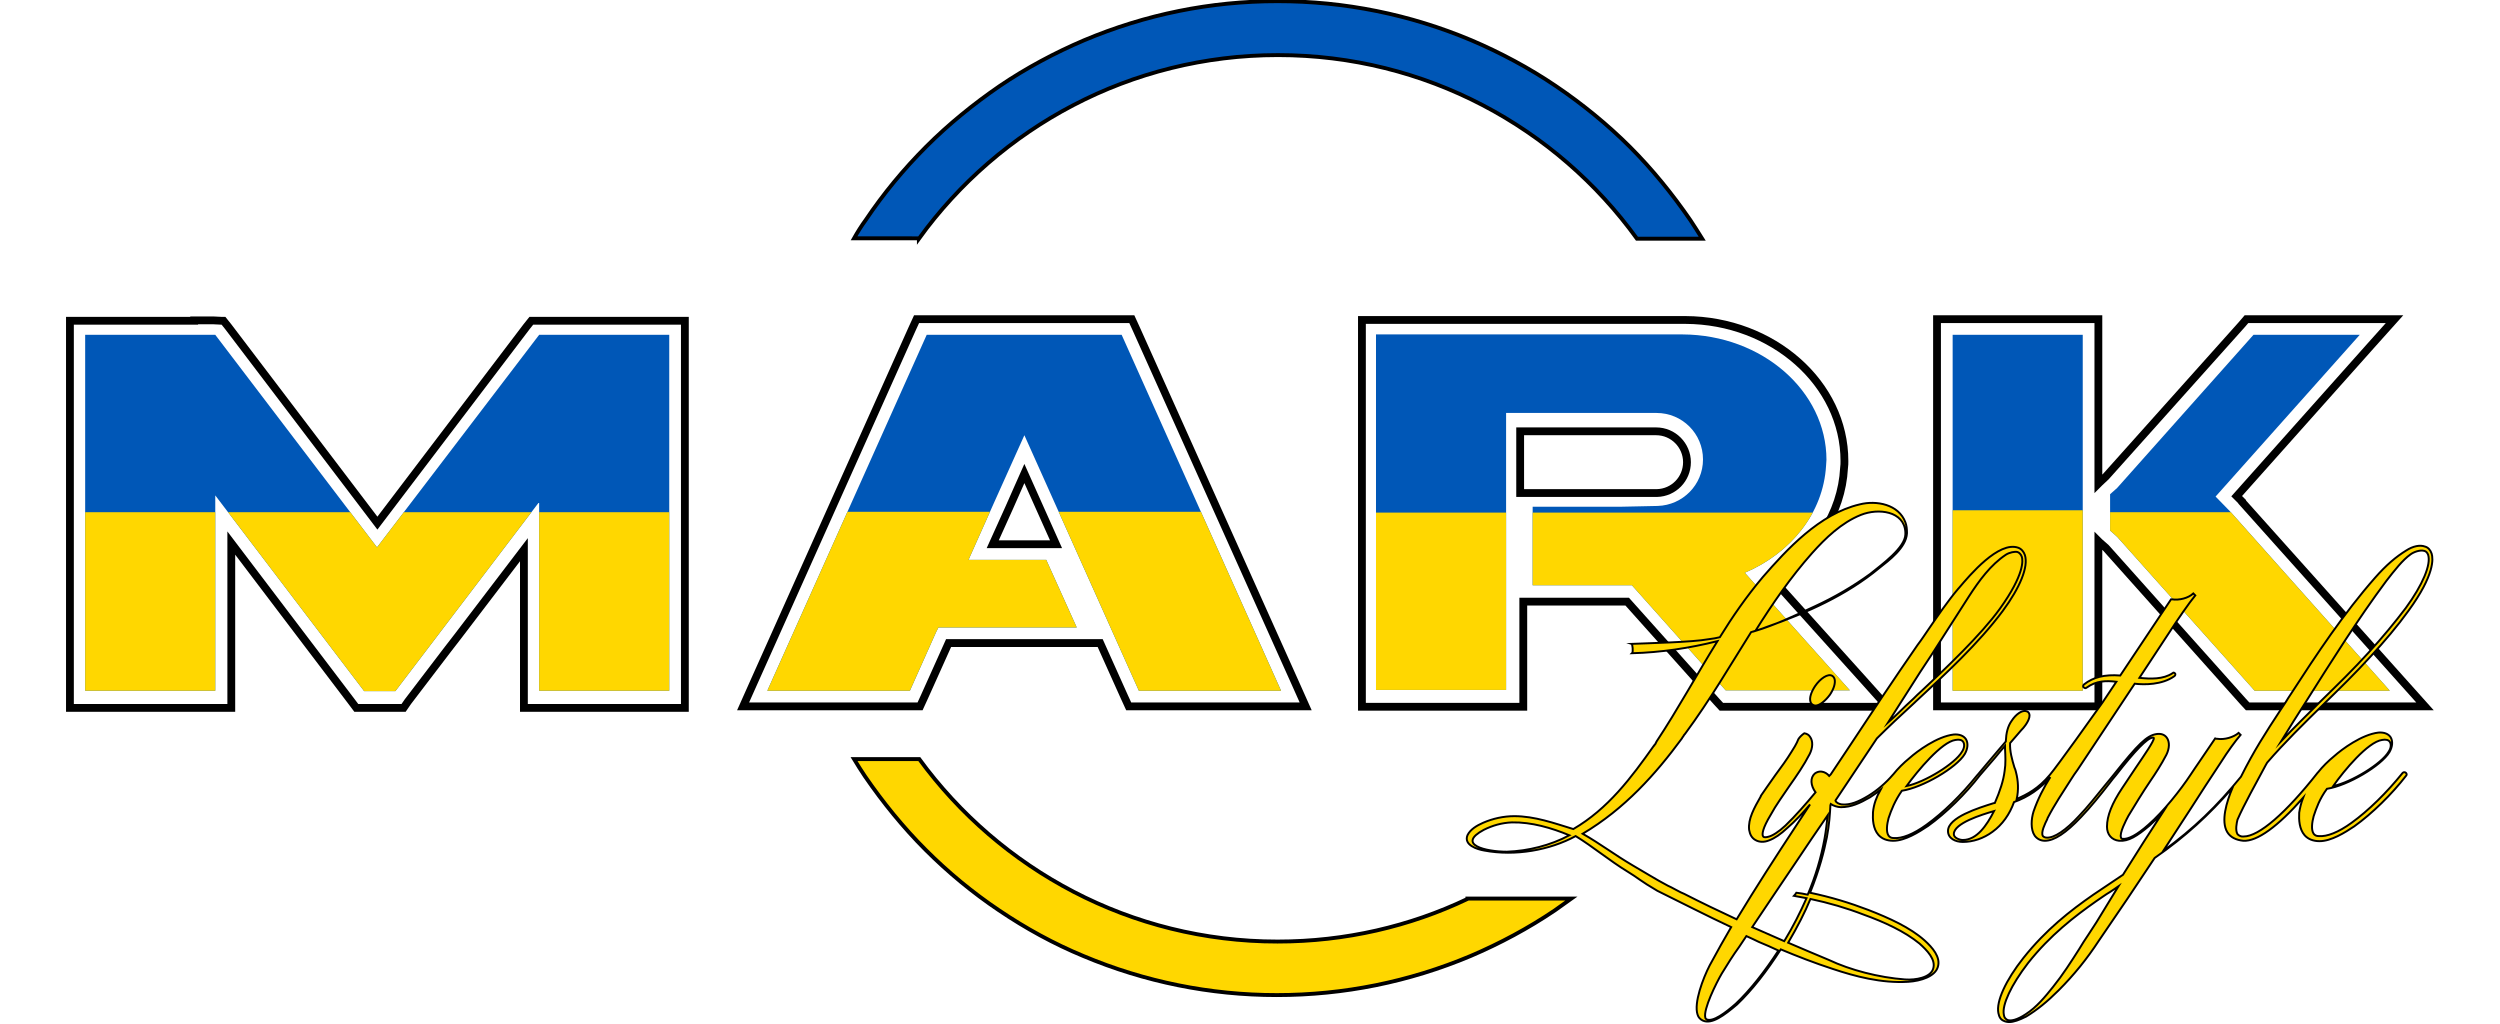 <?xml version="1.0" encoding="utf-8"?>
<!-- Generator: Adobe Illustrator 28.3.0, SVG Export Plug-In . SVG Version: 6.00 Build 0)  -->
<svg version="1.1" id="Слой_1" xmlns="http://www.w3.org/2000/svg" xmlns:xlink="http://www.w3.org/1999/xlink" x="0px" y="0px"
	 viewBox="0 0 639.9 262" enable-background="new 0 0 639.9 262" xml:space="preserve">
<g>
	<path fill-rule="evenodd" clip-rule="evenodd" fill="#FFD700" stroke="#000000" stroke-miterlimit="10" d="M375.6,230.1
		c-14.7,7-31.2,10.9-48.6,10.9c-37.6,0-71-18.4-91.7-46.7h-16.7c0.9,1.5,1.8,2.9,2.8,4.4c4.6,6.7,9.8,13.1,15.5,18.8
		c5.8,5.8,12.1,11,18.8,15.5c6.8,4.6,14.1,8.6,21.6,11.7c15.7,6.6,32.4,10,49.5,10c17.2,0,33.9-3.4,49.6-10
		c7.5-3.2,14.8-7.1,21.6-11.7c1.4-1,2.8-2,4.2-3H375.6z"/>
	<path fill-rule="evenodd" clip-rule="evenodd" fill="#0057B7" stroke="#000000" stroke-miterlimit="10" d="M235.2,61.1
		c20.6-28.5,54.2-47,91.9-47c37.8,0,71.3,18.5,91.9,47h16.7c-1-1.6-2-3.2-3-4.7c-4.6-6.7-9.8-13.1-15.5-18.8S405,26.6,398.2,22
		c-6.8-4.6-14.1-8.5-21.6-11.7c-15.7-6.6-32.4-10-49.6-10c-17.2,0-33.8,3.4-49.5,10c-7.5,3.2-14.8,7.1-21.6,11.7
		c-6.7,4.6-13.1,9.8-18.8,15.5c-5.8,5.8-11,12.1-15.5,18.8c-1.1,1.5-2.1,3.1-3,4.7H235.2z"/>
</g>
<g>
	<g>
		<defs>
			<polygon id="SVGID_1_" points="138,85.7 96.5,140.1 55.1,85.7 54.6,85.7 54.5,85.7 53.6,85.7 53.6,85.7 21.8,85.7 21.8,176.8 
				53.6,176.8 53.6,176.8 54.5,176.8 54.5,176.8 55.1,176.8 55.1,126.8 80.5,160.2 93.2,176.9 101.2,176.9 113.9,160.2 113.9,160.2 
				138,128.5 138,176.8 171.3,176.8 171.3,85.7 			"/>
		</defs>
		<clipPath id="SVGID_00000128448916179135515450000004332333609879700643_">
			<use xlink:href="#SVGID_1_"  overflow="visible"/>
		</clipPath>
		<g clip-path="url(#SVGID_00000128448916179135515450000004332333609879700643_)">
			<rect x="-0.4" y="0.4" fill="#0057B7" width="640.1" height="261.4"/>
			<rect x="-0.4" y="131.1" fill="#FFD700" width="640.1" height="130.7"/>
		</g>
	</g>
	<polygon fill="none" stroke="#000000" stroke-width="2" stroke-miterlimit="10" points="138,82.1 136,82.1 134.8,83.6 
		96.6,133.9 58.4,83.6 57.2,82.1 56.6,82.1 54.6,82 53.7,82 49.7,82 49.7,82.1 21.9,82.1 17.9,82.1 17.9,86.1 17.9,177.2 
		17.9,181.2 21.9,181.2 53.7,181.2 54.6,181.2 55.2,181.2 59.2,181.2 59.2,177.2 59.2,139 77.4,163 90,179.6 91.2,181.2 93.2,181.2 
		101.3,181.2 103.3,181.2 104.4,179.6 114.7,166.1 117.1,163 134.1,140.7 134.1,177.2 134.1,181.2 138.1,181.2 171.3,181.2 
		175.3,181.2 175.3,177.2 175.3,86.1 175.3,82.1 171.3,82.1 	"/>
</g>
<g>
	<g>
		<defs>
			<polygon id="SVGID_00000175323591314472032640000014531814855368447673_" points="291.5,176.8 327.9,176.8 287.1,85.7 
				237.2,85.7 196.4,176.8 232.9,176.8 239.6,161.8 240.2,160.6 275.6,160.6 267.8,143.3 247.9,143.3 254.6,128.3 254.6,128.3 
				262.2,111.4 			"/>
		</defs>
		<clipPath id="SVGID_00000037682101031406631540000008684818657346355373_">
			<use xlink:href="#SVGID_00000175323591314472032640000014531814855368447673_"  overflow="visible"/>
		</clipPath>
		<g clip-path="url(#SVGID_00000037682101031406631540000008684818657346355373_)">
			<rect x="1" y="0.3" fill="#0057B7" width="640.1" height="261.4"/>
			<rect x="1" y="131" fill="#FFD700" width="640.1" height="130.7"/>
		</g>
	</g>
	<path fill="none" stroke="#000000" stroke-width="2" stroke-miterlimit="10" d="M267.8,139.3h-13.7l4.2-9.3l2.3-5.2h0l1.6-3.6
		l8.1,18.1H267.8z M290.8,84.1l-1.1-2.4h-2.6h-49.9h-2.6l-1.1,2.4l-40.8,91.1l-2.5,5.6h6.2h36.5h2.6l1.1-2.4l6.2-13.8h32.8h6
		l6.2,13.8l1.1,2.4h2.6h36.5h6.2l-2.5-5.6L290.8,84.1z"/>
</g>
<g>
	<g>
		<defs>
			<polygon id="SVGID_00000125563758385073954280000016539288739628085935_" points="533.1,176.8 533.1,85.7 499.8,85.7 
				499.8,176.8 			"/>
		</defs>
		<clipPath id="SVGID_00000160150264638494316500000013527325700047433913_">
			<use xlink:href="#SVGID_00000125563758385073954280000016539288739628085935_"  overflow="visible"/>
		</clipPath>
		<g clip-path="url(#SVGID_00000160150264638494316500000013527325700047433913_)">
			<rect x="0.5" y="-0.1" fill="#0057B7" width="640.1" height="261.4"/>
			<rect x="0.5" y="130.6" fill="#FFD700" width="640.1" height="130.7"/>
		</g>
	</g>
	<g>
		<defs>
			<polygon id="SVGID_00000068660856793692329340000006374283899818075574_" points="567.1,127.1 604,85.7 576.8,85.7 541.9,124.9 
				540.1,126.5 540.1,135.8 541.9,137.4 577.1,176.8 611.7,176.8 571,131.1 			"/>
		</defs>
		<clipPath id="SVGID_00000052081665370398943930000000838730053721280907_">
			<use xlink:href="#SVGID_00000068660856793692329340000006374283899818075574_"  overflow="visible"/>
		</clipPath>
		<g clip-path="url(#SVGID_00000052081665370398943930000000838730053721280907_)">
			<rect x="0.5" y="0.4" fill="#0057B7" width="640.1" height="261.4"/>
			<rect x="0.5" y="131.1" fill="#FFD700" width="640.1" height="130.7"/>
		</g>
	</g>
	<polygon fill="none" stroke="#000000" stroke-width="2" stroke-miterlimit="10" points="614.7,174.1 573.9,128.5 573.9,128.4 
		573.9,128.4 572.5,127 606.9,88.4 612.9,81.7 604,81.7 603.9,81.7 576.8,81.7 575,81.7 573.8,83.1 539,122 537.4,123.5 
		537.1,123.8 537.1,85.7 537.1,81.7 533.1,81.7 499.8,81.7 495.8,81.7 495.8,85.7 495.8,176.8 495.8,180.8 499.8,180.8 533.1,180.8 
		537.1,180.8 537.1,176.8 537.1,138.5 537.4,138.8 539,140.2 574.1,179.5 575.3,180.8 577,180.8 611.7,180.8 620.7,180.8 	"/>
</g>
<g>
	<g>
		<defs>
			<path id="SVGID_00000127745059879164600540000005131303291118777989_" d="M415,129.7L415,129.7c0,0-7.5,0-22.7,0v20.1h25.4
				l24,26.9h31.8l-26.9-30.1c11.8-5,20.1-15.3,20.8-27.4c0-0.5,0.1-1,0.1-1.5l0,0c0-17.6-16.5-32-36.8-32.1l-14.6,0H415h-22.6h-7.8
				h-32.4v91h33.3v-70.9H415h1v0c0.1,0,0.2,0,0.3,0l6.9,0c0.3,0,0.5,0,0.8,0c6.6,0,11.9,5.3,11.9,11.9c0,6.5-5.2,11.7-11.6,11.9
				L415,129.7z"/>
		</defs>
		<clipPath id="SVGID_00000140694399769831470890000017180602663345984142_">
			<use xlink:href="#SVGID_00000127745059879164600540000005131303291118777989_"  overflow="visible"/>
		</clipPath>
		<g clip-path="url(#SVGID_00000140694399769831470890000017180602663345984142_)">
			<rect x="0.3" y="0.5" fill="#0057B7" width="640.1" height="261.4"/>
			<rect x="0.3" y="131.2" fill="#FFD700" width="640.1" height="130.7"/>
		</g>
	</g>
	<g>
		<path fill="none" stroke="#000000" stroke-width="2" stroke-miterlimit="10" d="M389.4,110.4h22.6h4c0.1,0,0.2,0,0.3,0l6.8,0
			h0h0h0.2c0.2,0,0.4,0,0.6,0c4.4,0,7.9,3.6,7.9,7.9c0,4.3-3.4,7.8-7.7,7.9l-9.3,0h-2.1v0c-0.8,0-2,0-3.6,0c-3.8,0-9.4,0-17,0h-3
			V110.4z"/>
		<path fill="none" stroke="#000000" stroke-width="2" stroke-miterlimit="10" d="M453.7,148.2c10.8-6.3,17.7-16.8,18.3-28.4
			c0.1-0.7,0.1-1.2,0.1-1.8c0-19.8-18.3-36-40.7-36.1l-14.6,0l0,0h-1.2h-22.6H385h-32.4h-4v4v91v4h4h33.3h4v-4v-22.9h3h23.6
			l22.9,25.6l1.2,1.3h1.8h31.8h8.9l-6-6.7L453.7,148.2z"/>
	</g>
</g>
<g>
	<path fill-rule="evenodd" clip-rule="evenodd" fill="#FFD700" stroke="#000000" stroke-width="0.5" stroke-miterlimit="10" d="
		M469,173c-1.1-0.7-3.1,0.7-4.4,2.6v0c-1,1.5-1.5,3-1.2,4c0.1,0.4,0.3,0.6,0.6,0.8c0.2,0.1,0.4,0.2,0.7,0.2c1.1,0,2.6-1.3,3.7-2.8
		c1-1.5,1.4-2.9,1.2-3.9C469.5,173.5,469.3,173.2,469,173z"/>
	<path fill-rule="evenodd" clip-rule="evenodd" fill="#FFD700" stroke="#000000" stroke-width="0.5" stroke-miterlimit="10" d="
		M609.7,189.4c1-0.2,1.7,0,2,0.5c0.4,0.6,0.3,1.6-0.3,2.5c-1.8,3.1-9.5,7.8-14.2,8.8C600,197.2,606.1,189.9,609.7,189.4z
		 M538.6,232.8c-1.3,2.2-2.7,4.4-4.1,6.5c-0.8,1.2-1.6,2.4-2.3,3.6c-2.1,3.3-4.2,6.6-6.7,9.7c-2,2.5-4.2,5.2-7,7
		c-2.1,1.4-3.9,1.9-4.8,1.4c-0.4-0.3-0.7-0.5-0.8-1.3c-0.5-2.5,1.9-7.6,6.2-13.2c5.7-7.2,12-12,17.4-15.8c1.2-0.8,2.4-1.7,3.6-2.4
		c0.7-0.5,1.4-0.9,2.1-1.4C541,228.8,539.8,230.9,538.6,232.8z M502.4,215c-0.8,0-2.3-0.5-2.3-1.5c0-2.8,7.2-5,10.3-5.9
		C508.5,211.3,506,215,502.4,215z M467,214.7L467,214.7c-0.9,4.9-2.3,9.6-4.3,14.3c-1-0.2-1.9-0.4-2.9-0.5c-0.2,0.3-0.4,0.6-0.6,0.8
		c1.1,0.2,2.1,0.4,3.2,0.6c-1.6,3.6-3.4,7.2-5.7,11c-2.7-1.2-5.5-2.4-8.2-3.6c4.2-6.3,7.8-11.6,11.3-16.8c2.5-3.8,5.2-7.7,8-11.8
		C467.6,210.5,467.4,212.5,467,214.7z M477,234.1c5.3,1.9,10.5,4.3,14.3,7.4c1.9,1.7,4.3,4.1,3.5,6.5c-0.7,2.2-4.4,2.9-7.2,2.7
		c-6.7-0.5-14-2.4-19.5-5c-3.5-1.5-7-2.9-10.4-4.4c2.4-4.1,4.3-7.8,5.7-11.2C468.1,231.1,472.6,232.4,477,234.1z M444.3,256.9
		c-2.6,2.3-5.9,4.8-7.5,4c-0.1-0.1-0.3-0.2-0.3-0.4c-0.6-2.1,2.8-8.9,4.2-11.3c1.4-2.3,2.9-4.7,4.5-6.9c0.6-0.9,1.2-1.8,1.8-2.7
		c1.1,0.5,2.2,1,3.2,1.5c1.7,0.7,3.3,1.4,5,2.2C451.7,248.7,447.9,253.5,444.3,256.9z M385.7,218c-5.4,0-13-1.8-5.9-5.6
		c2.2-1.1,4.6-1.8,7.2-1.9c5-0.1,10.1,1.4,14.7,3.3C396.8,216.4,391.2,217.8,385.7,218z M463.8,141.6c3.4-3.8,7.5-7.8,12.5-9.8
		c4.5-1.8,11.1-1,11.4,4.4c0,0.2,0,0.4,0,0.6l0,0c-0.1,3.4-5.9,7.6-9,10.1c-4.4,3.2-9.2,6-14.2,8.3c-6,2.8-10.3,4.8-15.2,6.3
		C453.7,154.5,458.3,147.8,463.8,141.6z M488.7,176.4c1.8-2.9,3.7-5.8,5.7-8.8c1.6-2.5,3.2-5,4.8-7.5c1.6-2.5,3.2-5,4.8-7.5
		c2.6-4,5.5-8,9.4-10.6c0.9-0.6,2.4-0.9,3-0.7c0.4,0.1,0.9,0.6,1.1,1.2l0,0c0.3,0.9,0.7,4.5-5.6,13.3c-4.9,6.8-14,15.4-20,21
		c-0.8,0.7-1.5,1.4-2.1,2c-1.3,1.2-2.6,2.4-3.8,3.6c-0.9,0.9-1.8,1.7-2.7,2.5C485.1,182.1,486.8,179.3,488.7,176.4z M500.5,189.4
		c1-0.2,1.7,0,2,0.5c0.4,0.6,0.3,1.6-0.3,2.5c-1.8,3.1-9.5,7.8-14.2,8.8C490.9,197.2,497,189.9,500.5,189.4z M590.3,179.5
		c6.5-10.3,13.2-21,20.5-30.8c2.1-2.7,4.2-5.4,6.2-6.8c0.8-0.6,2.4-1.2,3.5-0.9c0.5,0.1,0.8,0.5,1,1c0.8,2.5-1.4,7.7-5.7,13.6
		c-2.8,3.7-6,7.6-9.6,11.5c-3.7,4.1-7.8,8.1-11.8,12c-3.5,3.5-7.1,7-10.5,10.6C586,186.3,588.1,182.9,590.3,179.5z M579.9,195.9
		l0.4-0.7c4.4-5.1,9.5-10.1,14.4-14.9c4.1-4,8.3-8.1,12.2-12.4c3.4-3.7,6.8-7.7,9.6-11.6c6.7-9.2,6.3-13.3,5.9-14.6
		c-0.3-0.9-0.9-1.6-1.7-1.8c-1.3-0.5-3.1-0.1-4.8,1c-2.6,1.6-5.1,3.7-8,7c-8,9.1-14.9,19.5-21.5,29.7c-0.5,0.7-0.9,1.4-1.4,2.2
		c-0.4,0.6-0.8,1.2-1.2,1.8c-4,6.1-6.9,10.6-10.2,17.2c-6.1,7.5-12.1,13.3-19.9,19c2.3-3.5,4.6-7.1,6.9-10.6c2.6-4.1,5.3-8.2,8-12.3
		c1.5-2.4,3.6-5.3,4.9-6.8l-0.5-0.5c-1.3,1.1-3.6,1.8-5.5,1.5l-0.2,0L567,189c-1.4,2.1-2.8,4.1-4,5.9c-0.8,1.2-1.6,2.3-2.3,3.4
		c-2.5,3.8-7,9.5-10.8,12.8c-2.9,2.6-5.2,3.8-6.6,3.6c-0.3,0-0.4-0.2-0.4-0.3c-0.5-1.1,1.3-4.5,1.9-5.6c1.7-2.8,3.5-5.8,5.6-8.9
		c1.3-1.9,2.8-4.2,4.1-6.7c0.8-1.6,0.9-3.3,0.1-4.4c-0.6-0.8-1.5-1.1-2.7-0.9c-2.4,0.4-4.6,2.5-10.8,10.3l0,0
		c-0.7,0.9-1.5,1.8-2.3,2.8c-2.2,2.7-4.4,5.5-6.7,7.9c-3.3,3.6-6.3,5.6-8.2,5.5c-0.5,0-0.8-0.2-1-0.4c-0.6-0.9,0.6-3.3,1.1-4.3
		c0-0.1,0.1-0.2,0.1-0.3c1.8-3.5,3.9-6.6,6-9.9c0.5-0.8,1.1-1.7,1.7-2.5l14.6-22c2.5,0.3,7,0.3,10.1-1.9c0.3-0.2,0.3-0.4,0.3-0.5
		c0-0.2-0.1-0.3-0.3-0.4c-0.2-0.1-0.3,0-0.4,0.1c-2.4,1.6-5.6,1.5-8.5,1.2l7.7-11.7c2-3.1,5.1-7.6,6.6-9.4l-0.5-0.5
		c-1.3,1.2-3.6,1.8-5.5,1.5l-0.2,0l-13,19.5c-4-0.3-6.9,0.4-9.3,2.3l0,0c-0.2,0.2-0.2,0.4-0.2,0.5c0,0.2,0.2,0.3,0.4,0.4
		c0.2,0.1,0.4,0,0.5-0.1c2.5-1.8,5-1.8,7.6-1.5l-3.6,5.4c-1.9,2.7-11.6,16.3-13.4,18.4c0,0,0,0,0,0c-3,3.6-5.8,5-8.5,6.2
		c0.5-2.3,0.4-4.6-0.2-6.9c-0.1-0.4-0.2-0.8-0.4-1.2c-0.6-2-1.2-4.1-1.1-6.2c0.6-0.7,1.3-1.5,1.9-2.2c0.6-0.7,1.1-1.3,1.5-1.7
		c0.6-0.7,1.9-2.5,1.5-3.6c-0.1-0.3-0.3-0.6-0.9-0.7c-1-0.2-2.5,0.8-3.6,2.5c-1,1.4-1.4,3.1-1.5,5.3c-0.5,0.6-1.1,1.3-1.8,2.1
		c-1.9,2.3-4.2,4.9-5.4,6.4c0,0,0,0-0.1,0.1c-4.1,5.1-8.7,9.6-13,12.7c-3.3,2.4-6.3,3.6-8.4,3.4c-0.6,0-1-0.2-1.3-0.6
		c-0.7-1-0.4-3,0-4.5c0.7-2.1,1.6-4.4,3.4-7c5.3-0.8,14-5.9,16.1-9.4c0.8-1.4,0.9-2.8,0.3-3.8c-0.6-0.9-1.7-1.3-3.1-1.2
		c-4.3,0.5-9.4,4.3-11.3,6c-1.6,1.3-3,2.7-4.2,4.2c0,0,0,0-0.1,0.1l0,0c-1.8,2.1-4,4-6.3,5.4c-2.5,1.5-4.6,2.4-6.8,2.2
		c-0.7-0.1-1.5-0.5-1.6-1l0.2-0.3l10.4-15.6c2.9-2.9,6.2-6,9.7-9.2l0.2-0.2c7.6-7,16.2-15,22.3-23.2c4.5-6.1,6.6-11.3,5.7-14.3
		c-0.3-0.9-0.9-1.6-1.7-1.9c-5-1.8-12.4,7-15.2,10.3l-0.1,0.1c-2.8,3.3-5.3,7-7.7,10.5c-0.9,1.3-1.8,2.7-2.8,4
		c-6.1,8.8-12.2,18-18,26.8c-1.4,2.1-2.8,4.2-4.2,6.3l-0.4,0.4c-0.5-0.6-1.2-1-1.9-1.1c-0.6-0.1-1.3,0.1-1.8,0.5
		c-1.2,1.1-1.1,3,0.2,4.8c-2.4,2.9-5.2,6.1-7.7,8.5c-1.7,1.6-3.4,2.7-4.5,2.9c-0.4,0.1-1,0.2-1.2-0.1c-0.4-0.5-0.1-2.2,1.9-5.5l0,0
		c1.4-2.6,3.2-5,4.8-7.4c1.9-2.7,3.7-5.3,5.2-8.2c0.8-1.6,0.9-3.3,0.1-4.4c-0.3-0.5-0.8-0.8-1.4-0.9c0,0,0,0-0.1,0
		c-0.6,0.4-1.2,1-1.5,1.5c-0.1,0.2-0.3,1-1.8,3.3c-1.1,1.8-2.6,3.9-4.1,5.9c-1.5,2.2-3,4.2-3.7,5.3l0,0.1c-1.7,3-3.3,5.8-3,8.6
		c0.2,1.2,0.7,2.1,1.6,2.6c1,0.6,2.3,0.6,3.5,0.1c1.4-0.5,3-1.6,4.7-3.2c2-1.7,4-3.9,5.8-6c-1.3,1.9-2.5,3.9-3.8,5.8
		c-5,7.6-10.1,15.5-15,23.6c-4.5-2.1-8.9-4.2-13.4-6.5c-0.9-0.3-3.4-1.8-4.2-2.1c-2.9-1.5-6.7-3.9-9-5.2c-4.6-2.7-8.1-5.4-12.8-8.1
		c10.8-6.4,18.7-15.3,25.4-24.4h0c0.1-0.3,0.4-0.5,0.5-0.8c0.2-0.2,0.3-0.4,0.4-0.5c6.2-8.4,11.4-17.3,16.8-25.9
		c1.3-0.4,2.7-0.8,3.9-1.3c10.3-3.6,20.6-8.2,28.9-15.1c2.4-1.9,6.9-5.2,7.1-8.9c0-0.1,0-0.2,0-0.2c0-0.9-0.1-1.8-0.4-2.6
		c-1.7-4.6-7.4-5.7-11.7-4.6c-10.3,2.4-18.7,11.6-24.8,18.6c-4.2,5-7.8,10.2-11,15.4c-0.9,0.2-1.8,0.4-2.8,0.5
		c-4.5,0.8-15.1,1-19.8,1.2c0.3,0.1,0.4,2,0.2,2.3c0,0-0.1,0.1-0.1,0.1c7.4-0.2,14.7-1.3,21.9-3.1c-5.4,8.7-10.1,17.4-15.6,25.7
		c0,0,0,0,0,0c0,0.1-0.1,0.2-0.1,0.2c0,0.1-0.1,0.2-0.1,0.2c0,0,0,0,0,0c0,0.2-0.2,0.3-0.3,0.4c0,0,0,0.1,0,0.1
		c0,0.1-0.1,0.2-0.2,0.2c-5.8,8.2-11.7,16.1-20.6,21.3c-4.9-1.5-9.9-3.3-15.1-3.3c-2.7,0-5.5,0.6-8,1.7c-1.6,0.7-3.3,1.7-4,3.2
		c-1,2.5,2.5,3.6,4.3,3.9c7.9,1.5,16.8-0.1,23.4-3.7c4.4,2.7,8.7,6.3,13.3,9.1c2.5,1.5,3.3,2.4,7.6,4.9c0,0,0,0,0,0
		c6.3,3.1,12.5,6.3,18.9,9.3c-1.7,2.9-3.5,6.1-5.5,9.8c-1.7,3.3-4.1,9.6-3.1,12.6c0.2,0.7,0.7,1.2,1.3,1.5c2.3,1.1,5.5-1.3,8.8-4.1
		l0,0c3.8-3.6,7.7-8.6,11.2-14.1c4.3,1.8,8.7,3.5,13.3,5c5.7,1.9,12.4,3.7,19.3,3.3c3.3-0.2,6.9-1.4,7.6-3.8c0.8-2.5-1.4-5-3.4-6.8
		c-3.7-3.3-9-5.7-14.4-7.8c-4.7-1.8-9.6-3.3-14.9-4.4c2.4-5.9,3.6-10.7,4.3-14.2c0.6-3.2,0.8-6,0.9-8.2l0.1-0.3
		c0.6,0.4,1.7,0.8,2.6,0.8c2.6,0,4.8-1,7.4-2.5c0.9-0.6,1.8-1.2,2.7-1.9c-1,1.8-1.7,3.6-1.9,5.7c-0.1,1.8,0,4.2,1.4,5.8
		c0.9,1,2.2,1.5,3.8,1.5c3,0,6.5-2.2,8.9-3.8c4.6-3.3,9.6-8.2,13.3-13c0.9-1,2.3-2.7,3.8-4.4c0.9-1.1,1.8-2.2,2.6-3.1
		c0,0.2,0,0.4,0,0.7c0.1,1.9,0.2,3.9-0.1,5.7c-0.3,2.5-1.2,5.2-2.5,8.2c-0.1,0-0.3,0.1-0.4,0.1c-3.8,1.2-11.6,3.6-11.6,7.1
		c0,1.9,1.9,2.8,3.8,2.8c2.6,0,5.3-0.9,7.6-2.6c2.5-1.8,4.4-4.5,5.5-7.6c3.6-1.3,6.7-3.4,9.3-6.4c-1.7,2.7-3.2,5.6-4.3,8.8
		c-0.6,1.9-0.8,4.6,0.3,6.2c0.6,0.8,1.5,1.3,2.6,1.3c2.4,0,5.4-2,9.2-6c2.5-2.6,5-5.7,7.4-8.8c0.5-0.7,1.1-1.4,1.6-2l0,0
		c4.9-6.3,8-9.5,9.4-9.6c0.2,0,0.2,0,0.3,0.1c0.1,0.7-2.4,4.3-4.7,7.7c-1,1.5-2.2,3.3-3.4,5.1c-2.6,3.9-3.9,7.1-3.9,9.9
		c0,2,1.2,3.4,3.1,3.6c2.4,0.2,4.6-1.2,7.8-3.9c1-0.9,2.1-2,3.2-3.1c-3.2,4.9-6.3,9.8-9.5,14.9l-0.5,0.8l-7.6,5.1
		c-5.9,4.1-12.1,8.9-17.9,16.2c-4.5,5.7-7,11.1-6.4,14.1c0.2,1,0.6,1.7,1.4,2c0.4,0.2,0.9,0.3,1.4,0.3h0c1.1,0,2.5-0.5,4.3-1.4
		c2.8-1.7,5.4-3.8,8.3-6.7c3.9-3.9,7.3-8.1,10.3-12.7c4.9-7.1,9.8-14.4,14.3-21.2c7.9-5.5,13.9-11,19.9-17.9
		c-1.5,3.6-3,8.5-1.3,11.3c0.8,1.3,2.2,2,4.1,2.2c3.5,0.2,8.8-3.6,15.3-11c-0.5,1.3-0.8,2.5-1,3.8c-0.1,1.8,0,4.2,1.4,5.8
		c0.9,1,2.2,1.5,3.8,1.5c3,0,6.5-2.2,8.9-3.8c4.6-3.3,9.6-8.2,13.3-13l0,0c0.2-0.2,0.1-0.5-0.1-0.7c-0.2-0.2-0.6-0.2-0.8,0l0,0
		c-4.1,5.1-8.8,9.7-13.1,12.8c-3.3,2.4-6.3,3.6-8.4,3.4c-0.6,0-1-0.2-1.3-0.6c-0.7-1-0.4-3,0-4.5c0.7-2.1,1.5-4.4,3.4-7
		c5.3-0.8,13.9-5.9,16-9.4c0.8-1.4,0.9-2.8,0.3-3.8c-0.6-0.9-1.7-1.3-3.1-1.2c-4.3,0.5-9.4,4.3-11.3,6c-1.6,1.3-3,2.7-4.2,4.2
		c0,0,0,0-0.1,0.1l0,0c-8.1,10.3-15,16.3-18.9,16.3c-0.2,0-0.4,0-0.5,0c-0.5-0.1-0.8-0.3-1.1-0.6c-0.6-1-0.2-2.9,0-3.7
		C574.4,205.9,577.4,200.6,579.9,195.9z"/>
</g>
</svg>
